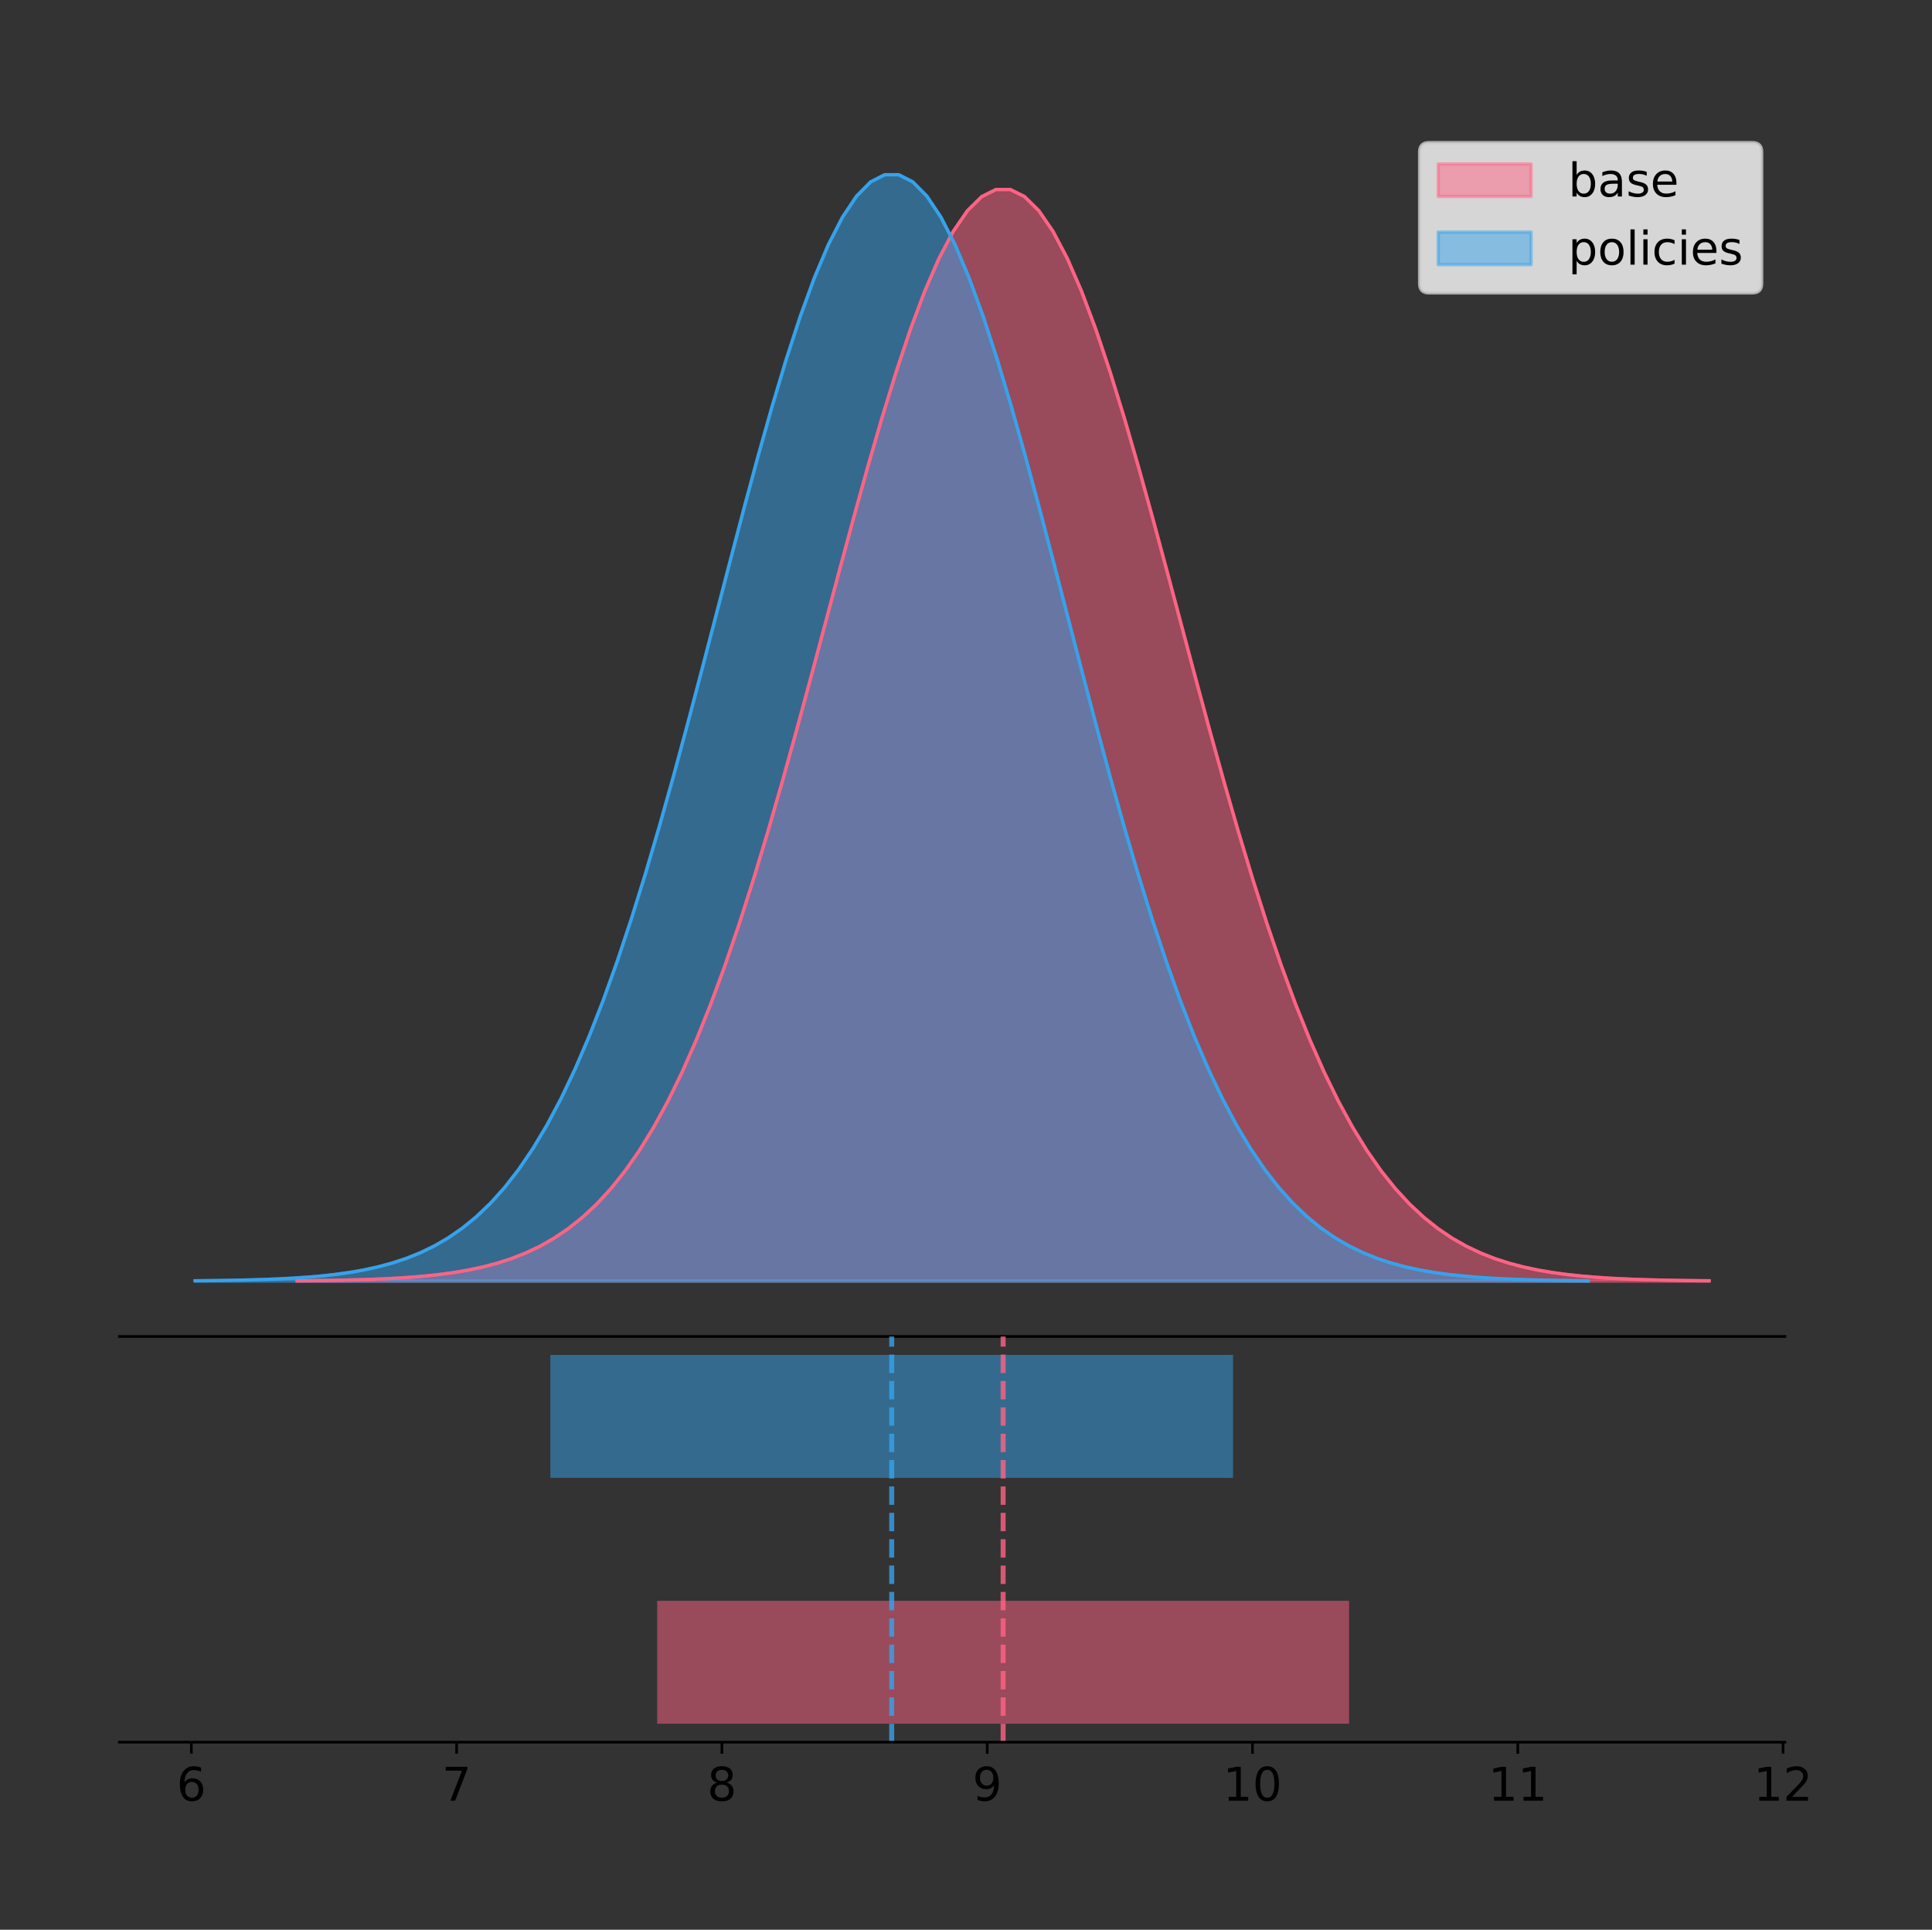 <?xml version="1.0" encoding="utf-8" standalone="no"?>
<!DOCTYPE svg PUBLIC "-//W3C//DTD SVG 1.1//EN"
  "http://www.w3.org/Graphics/SVG/1.1/DTD/svg11.dtd">
<!-- Created with matplotlib (https://matplotlib.org/) -->
<svg height="581.789pt" version="1.1" viewBox="0 0 582.564 581.789" width="582.564pt" xmlns="http://www.w3.org/2000/svg" xmlns:xlink="http://www.w3.org/1999/xlink">
 <rect x="0" y="0" width="582.564" height="581.789" fill="#333333" stroke="none"/>
 <defs>
  <style type="text/css">
*{stroke-linecap:butt;stroke-linejoin:round;}
  </style>
 </defs>
 <g id="figure_1">
  <g id="patch_1">
   <path d="M 0 581.789 
L 582.564 581.789 
L 582.564 0 
L 0 0 
z
" style="fill:none;"/>
  </g>
  <g id="axes_1">
   <g id="patch_2">
    <path d="M 36 402.93 
L 538.2 402.93 
L 538.2 36 
L 36 36 
z
" style="fill:none;"/>
   </g>
   <g id="PolyCollection_1">
    <defs>
     <path d="M 89.583 -195.538 
L 89.583 -195.649 
L 93.884 -195.69 
L 98.185 -195.746 
L 102.486 -195.821 
L 106.787 -195.92 
L 111.088 -196.051 
L 115.388 -196.221 
L 119.689 -196.443 
L 123.99 -196.728 
L 128.291 -197.094 
L 132.592 -197.558 
L 136.893 -198.144 
L 141.194 -198.878 
L 145.495 -199.79 
L 149.796 -200.917 
L 154.097 -202.299 
L 158.398 -203.979 
L 162.698 -206.009 
L 166.999 -208.442 
L 171.3 -211.338 
L 175.601 -214.757 
L 179.902 -218.764 
L 184.203 -223.423 
L 188.504 -228.8 
L 192.805 -234.955 
L 197.106 -241.945 
L 201.407 -249.818 
L 205.707 -258.615 
L 210.008 -268.359 
L 214.309 -279.062 
L 218.61 -290.715 
L 222.911 -303.287 
L 227.212 -316.726 
L 231.513 -330.954 
L 235.814 -345.868 
L 240.115 -361.338 
L 244.416 -377.21 
L 248.717 -393.305 
L 253.017 -409.425 
L 257.318 -425.354 
L 261.619 -440.862 
L 265.92 -455.711 
L 270.221 -469.664 
L 274.522 -482.485 
L 278.823 -493.95 
L 283.124 -503.854 
L 287.425 -512.014 
L 291.726 -518.274 
L 296.027 -522.517 
L 300.327 -524.659 
L 304.628 -524.659 
L 308.929 -522.517 
L 313.23 -518.274 
L 317.531 -512.014 
L 321.832 -503.854 
L 326.133 -493.95 
L 330.434 -482.485 
L 334.735 -469.664 
L 339.036 -455.711 
L 343.336 -440.862 
L 347.637 -425.354 
L 351.938 -409.425 
L 356.239 -393.305 
L 360.54 -377.21 
L 364.841 -361.338 
L 369.142 -345.868 
L 373.443 -330.954 
L 377.744 -316.726 
L 382.045 -303.287 
L 386.346 -290.715 
L 390.646 -279.062 
L 394.947 -268.359 
L 399.248 -258.615 
L 403.549 -249.818 
L 407.85 -241.945 
L 412.151 -234.955 
L 416.452 -228.8 
L 420.753 -223.423 
L 425.054 -218.764 
L 429.355 -214.757 
L 433.656 -211.338 
L 437.956 -208.442 
L 442.257 -206.009 
L 446.558 -203.979 
L 450.859 -202.299 
L 455.16 -200.917 
L 459.461 -199.79 
L 463.762 -198.878 
L 468.063 -198.144 
L 472.364 -197.558 
L 476.665 -197.094 
L 480.965 -196.728 
L 485.266 -196.443 
L 489.567 -196.221 
L 493.868 -196.051 
L 498.169 -195.92 
L 502.47 -195.821 
L 506.771 -195.746 
L 511.072 -195.69 
L 515.373 -195.649 
L 515.373 -195.538 
L 515.373 -195.538 
L 511.072 -195.538 
L 506.771 -195.538 
L 502.47 -195.538 
L 498.169 -195.538 
L 493.868 -195.538 
L 489.567 -195.538 
L 485.266 -195.538 
L 480.965 -195.538 
L 476.665 -195.538 
L 472.364 -195.538 
L 468.063 -195.538 
L 463.762 -195.538 
L 459.461 -195.538 
L 455.16 -195.538 
L 450.859 -195.538 
L 446.558 -195.538 
L 442.257 -195.538 
L 437.956 -195.538 
L 433.656 -195.538 
L 429.355 -195.538 
L 425.054 -195.538 
L 420.753 -195.538 
L 416.452 -195.538 
L 412.151 -195.538 
L 407.85 -195.538 
L 403.549 -195.538 
L 399.248 -195.538 
L 394.947 -195.538 
L 390.646 -195.538 
L 386.346 -195.538 
L 382.045 -195.538 
L 377.744 -195.538 
L 373.443 -195.538 
L 369.142 -195.538 
L 364.841 -195.538 
L 360.54 -195.538 
L 356.239 -195.538 
L 351.938 -195.538 
L 347.637 -195.538 
L 343.336 -195.538 
L 339.036 -195.538 
L 334.735 -195.538 
L 330.434 -195.538 
L 326.133 -195.538 
L 321.832 -195.538 
L 317.531 -195.538 
L 313.23 -195.538 
L 308.929 -195.538 
L 304.628 -195.538 
L 300.327 -195.538 
L 296.027 -195.538 
L 291.726 -195.538 
L 287.425 -195.538 
L 283.124 -195.538 
L 278.823 -195.538 
L 274.522 -195.538 
L 270.221 -195.538 
L 265.92 -195.538 
L 261.619 -195.538 
L 257.318 -195.538 
L 253.017 -195.538 
L 248.717 -195.538 
L 244.416 -195.538 
L 240.115 -195.538 
L 235.814 -195.538 
L 231.513 -195.538 
L 227.212 -195.538 
L 222.911 -195.538 
L 218.61 -195.538 
L 214.309 -195.538 
L 210.008 -195.538 
L 205.707 -195.538 
L 201.407 -195.538 
L 197.106 -195.538 
L 192.805 -195.538 
L 188.504 -195.538 
L 184.203 -195.538 
L 179.902 -195.538 
L 175.601 -195.538 
L 171.3 -195.538 
L 166.999 -195.538 
L 162.698 -195.538 
L 158.398 -195.538 
L 154.097 -195.538 
L 149.796 -195.538 
L 145.495 -195.538 
L 141.194 -195.538 
L 136.893 -195.538 
L 132.592 -195.538 
L 128.291 -195.538 
L 123.99 -195.538 
L 119.689 -195.538 
L 115.388 -195.538 
L 111.088 -195.538 
L 106.787 -195.538 
L 102.486 -195.538 
L 98.185 -195.538 
L 93.884 -195.538 
L 89.583 -195.538 
z
" id="m979a947fcb" style="stroke:#ff6384;stroke-opacity:0.5;"/>
    </defs>
    <g clip-path="url(#p988fb2bd97)">
     <use style="fill:#ff6384;fill-opacity:0.5;stroke:#ff6384;stroke-opacity:0.5;" x="0" xlink:href="#m979a947fcb" y="581.789"/>
    </g>
   </g>
   <g id="PolyCollection_2">
    <defs>
     <path d="M 58.827 -195.538 
L 58.827 -195.65 
L 63.071 -195.692 
L 67.314 -195.749 
L 71.558 -195.825 
L 75.801 -195.925 
L 80.045 -196.058 
L 84.288 -196.23 
L 88.532 -196.455 
L 92.775 -196.744 
L 97.019 -197.115 
L 101.262 -197.585 
L 105.506 -198.179 
L 109.749 -198.923 
L 113.993 -199.848 
L 118.236 -200.99 
L 122.48 -202.39 
L 126.723 -204.093 
L 130.967 -206.151 
L 135.21 -208.617 
L 139.454 -211.552 
L 143.697 -215.017 
L 147.941 -219.078 
L 152.184 -223.801 
L 156.428 -229.25 
L 160.671 -235.488 
L 164.915 -242.572 
L 169.158 -250.552 
L 173.402 -259.468 
L 177.646 -269.344 
L 181.889 -280.192 
L 186.133 -292.002 
L 190.376 -304.744 
L 194.62 -318.365 
L 198.863 -332.786 
L 203.107 -347.901 
L 207.35 -363.58 
L 211.594 -379.667 
L 215.837 -395.98 
L 220.081 -412.318 
L 224.324 -428.462 
L 228.568 -444.18 
L 232.811 -459.23 
L 237.055 -473.372 
L 241.298 -486.366 
L 245.542 -497.987 
L 249.785 -508.025 
L 254.029 -516.294 
L 258.272 -522.64 
L 262.516 -526.94 
L 266.759 -529.111 
L 271.003 -529.111 
L 275.246 -526.94 
L 279.49 -522.64 
L 283.733 -516.294 
L 287.977 -508.025 
L 292.22 -497.987 
L 296.464 -486.366 
L 300.707 -473.372 
L 304.951 -459.23 
L 309.194 -444.18 
L 313.438 -428.462 
L 317.681 -412.318 
L 321.925 -395.98 
L 326.168 -379.667 
L 330.412 -363.58 
L 334.655 -347.901 
L 338.899 -332.786 
L 343.142 -318.365 
L 347.386 -304.744 
L 351.629 -292.002 
L 355.873 -280.192 
L 360.116 -269.344 
L 364.36 -259.468 
L 368.603 -250.552 
L 372.847 -242.572 
L 377.09 -235.488 
L 381.334 -229.25 
L 385.577 -223.801 
L 389.821 -219.078 
L 394.064 -215.017 
L 398.308 -211.552 
L 402.551 -208.617 
L 406.795 -206.151 
L 411.038 -204.093 
L 415.282 -202.39 
L 419.526 -200.99 
L 423.769 -199.848 
L 428.013 -198.923 
L 432.256 -198.179 
L 436.5 -197.585 
L 440.743 -197.115 
L 444.987 -196.744 
L 449.23 -196.455 
L 453.474 -196.23 
L 457.717 -196.058 
L 461.961 -195.925 
L 466.204 -195.825 
L 470.448 -195.749 
L 474.691 -195.692 
L 478.935 -195.65 
L 478.935 -195.538 
L 478.935 -195.538 
L 474.691 -195.538 
L 470.448 -195.538 
L 466.204 -195.538 
L 461.961 -195.538 
L 457.717 -195.538 
L 453.474 -195.538 
L 449.23 -195.538 
L 444.987 -195.538 
L 440.743 -195.538 
L 436.5 -195.538 
L 432.256 -195.538 
L 428.013 -195.538 
L 423.769 -195.538 
L 419.526 -195.538 
L 415.282 -195.538 
L 411.038 -195.538 
L 406.795 -195.538 
L 402.551 -195.538 
L 398.308 -195.538 
L 394.064 -195.538 
L 389.821 -195.538 
L 385.577 -195.538 
L 381.334 -195.538 
L 377.09 -195.538 
L 372.847 -195.538 
L 368.603 -195.538 
L 364.36 -195.538 
L 360.116 -195.538 
L 355.873 -195.538 
L 351.629 -195.538 
L 347.386 -195.538 
L 343.142 -195.538 
L 338.899 -195.538 
L 334.655 -195.538 
L 330.412 -195.538 
L 326.168 -195.538 
L 321.925 -195.538 
L 317.681 -195.538 
L 313.438 -195.538 
L 309.194 -195.538 
L 304.951 -195.538 
L 300.707 -195.538 
L 296.464 -195.538 
L 292.22 -195.538 
L 287.977 -195.538 
L 283.733 -195.538 
L 279.49 -195.538 
L 275.246 -195.538 
L 271.003 -195.538 
L 266.759 -195.538 
L 262.516 -195.538 
L 258.272 -195.538 
L 254.029 -195.538 
L 249.785 -195.538 
L 245.542 -195.538 
L 241.298 -195.538 
L 237.055 -195.538 
L 232.811 -195.538 
L 228.568 -195.538 
L 224.324 -195.538 
L 220.081 -195.538 
L 215.837 -195.538 
L 211.594 -195.538 
L 207.35 -195.538 
L 203.107 -195.538 
L 198.863 -195.538 
L 194.62 -195.538 
L 190.376 -195.538 
L 186.133 -195.538 
L 181.889 -195.538 
L 177.646 -195.538 
L 173.402 -195.538 
L 169.158 -195.538 
L 164.915 -195.538 
L 160.671 -195.538 
L 156.428 -195.538 
L 152.184 -195.538 
L 147.941 -195.538 
L 143.697 -195.538 
L 139.454 -195.538 
L 135.21 -195.538 
L 130.967 -195.538 
L 126.723 -195.538 
L 122.48 -195.538 
L 118.236 -195.538 
L 113.993 -195.538 
L 109.749 -195.538 
L 105.506 -195.538 
L 101.262 -195.538 
L 97.019 -195.538 
L 92.775 -195.538 
L 88.532 -195.538 
L 84.288 -195.538 
L 80.045 -195.538 
L 75.801 -195.538 
L 71.558 -195.538 
L 67.314 -195.538 
L 63.071 -195.538 
L 58.827 -195.538 
z
" id="m52dfe57b08" style="stroke:#36a2eb;stroke-opacity:0.5;"/>
    </defs>
    <g clip-path="url(#p988fb2bd97)">
     <use style="fill:#36a2eb;fill-opacity:0.5;stroke:#36a2eb;stroke-opacity:0.5;" x="0" xlink:href="#m52dfe57b08" y="581.789"/>
    </g>
   </g>
   <g id="line2d_1">
    <path clip-path="url(#p988fb2bd97)" d="M 89.583 386.141 
L 93.884 386.099 
L 98.185 386.043 
L 102.486 385.968 
L 106.787 385.869 
L 111.088 385.739 
L 115.388 385.568 
L 119.689 385.347 
L 123.99 385.061 
L 128.291 384.696 
L 132.592 384.231 
L 136.893 383.646 
L 141.194 382.912 
L 145.495 381.999 
L 149.796 380.872 
L 154.097 379.491 
L 158.398 377.81 
L 162.698 375.78 
L 166.999 373.347 
L 171.3 370.452 
L 175.601 367.032 
L 179.902 363.025 
L 184.203 358.366 
L 188.504 352.989 
L 192.805 346.835 
L 197.106 339.845 
L 201.407 331.971 
L 205.707 323.175 
L 210.008 313.43 
L 214.309 302.727 
L 218.61 291.075 
L 222.911 278.502 
L 227.212 265.063 
L 231.513 250.835 
L 235.814 235.921 
L 240.115 220.452 
L 244.416 204.58 
L 248.717 188.484 
L 253.017 172.364 
L 257.318 156.435 
L 261.619 140.928 
L 265.92 126.078 
L 270.221 112.126 
L 274.522 99.305 
L 278.823 87.839 
L 283.124 77.935 
L 287.425 69.776 
L 291.726 63.515 
L 296.027 59.272 
L 300.327 57.13 
L 304.628 57.13 
L 308.929 59.272 
L 313.23 63.515 
L 317.531 69.776 
L 321.832 77.935 
L 326.133 87.839 
L 330.434 99.305 
L 334.735 112.126 
L 339.036 126.078 
L 343.336 140.928 
L 347.637 156.435 
L 351.938 172.364 
L 356.239 188.484 
L 360.54 204.58 
L 364.841 220.452 
L 369.142 235.921 
L 373.443 250.835 
L 377.744 265.063 
L 382.045 278.502 
L 386.346 291.075 
L 390.646 302.727 
L 394.947 313.43 
L 399.248 323.175 
L 403.549 331.971 
L 407.85 339.845 
L 412.151 346.835 
L 416.452 352.989 
L 420.753 358.366 
L 425.054 363.025 
L 429.355 367.032 
L 433.656 370.452 
L 437.956 373.347 
L 442.257 375.78 
L 446.558 377.81 
L 450.859 379.491 
L 455.16 380.872 
L 459.461 381.999 
L 463.762 382.912 
L 468.063 383.646 
L 472.364 384.231 
L 476.665 384.696 
L 480.965 385.061 
L 485.266 385.347 
L 489.567 385.568 
L 493.868 385.739 
L 498.169 385.869 
L 502.47 385.968 
L 506.771 386.043 
L 511.072 386.099 
L 515.373 386.141 
" style="fill:none;stroke:#ff6384;stroke-linecap:square;"/>
   </g>
   <g id="line2d_2">
    <path clip-path="url(#p988fb2bd97)" d="M 58.827 386.139 
L 63.071 386.097 
L 67.314 386.04 
L 71.558 385.965 
L 75.801 385.864 
L 80.045 385.732 
L 84.288 385.559 
L 88.532 385.334 
L 92.775 385.045 
L 97.019 384.675 
L 101.262 384.204 
L 105.506 383.61 
L 109.749 382.867 
L 113.993 381.941 
L 118.236 380.799 
L 122.48 379.399 
L 126.723 377.696 
L 130.967 375.639 
L 135.21 373.172 
L 139.454 370.238 
L 143.697 366.772 
L 147.941 362.711 
L 152.184 357.989 
L 156.428 352.539 
L 160.671 346.301 
L 164.915 339.217 
L 169.158 331.237 
L 173.402 322.322 
L 177.646 312.445 
L 181.889 301.597 
L 186.133 289.787 
L 190.376 277.045 
L 194.62 263.424 
L 198.863 249.004 
L 203.107 233.888 
L 207.35 218.209 
L 211.594 202.123 
L 215.837 185.809 
L 220.081 169.471 
L 224.324 153.327 
L 228.568 137.61 
L 232.811 122.559 
L 237.055 108.418 
L 241.298 95.423 
L 245.542 83.803 
L 249.785 73.765 
L 254.029 65.495 
L 258.272 59.15 
L 262.516 54.85 
L 266.759 52.679 
L 271.003 52.679 
L 275.246 54.85 
L 279.49 59.15 
L 283.733 65.495 
L 287.977 73.765 
L 292.22 83.803 
L 296.464 95.423 
L 300.707 108.418 
L 304.951 122.559 
L 309.194 137.61 
L 313.438 153.327 
L 317.681 169.471 
L 321.925 185.809 
L 326.168 202.123 
L 330.412 218.209 
L 334.655 233.888 
L 338.899 249.004 
L 343.142 263.424 
L 347.386 277.045 
L 351.629 289.787 
L 355.873 301.597 
L 360.116 312.445 
L 364.36 322.322 
L 368.603 331.237 
L 372.847 339.217 
L 377.09 346.301 
L 381.334 352.539 
L 385.577 357.989 
L 389.821 362.711 
L 394.064 366.772 
L 398.308 370.238 
L 402.551 373.172 
L 406.795 375.639 
L 411.038 377.696 
L 415.282 379.399 
L 419.526 380.799 
L 423.769 381.941 
L 428.013 382.867 
L 432.256 383.61 
L 436.5 384.204 
L 440.743 384.675 
L 444.987 385.045 
L 449.23 385.334 
L 453.474 385.559 
L 457.717 385.732 
L 461.961 385.864 
L 466.204 385.965 
L 470.448 386.04 
L 474.691 386.097 
L 478.935 386.139 
" style="fill:none;stroke:#36a2eb;stroke-linecap:square;"/>
   </g>
   <g id="patch_3">
    <path d="M 36 402.93 
L 538.2 402.93 
" style="fill:none;stroke:#000000;stroke-linecap:square;stroke-linejoin:miter;stroke-width:0.8;"/>
   </g>
   <g id="legend_1">
    <g id="patch_4">
     <path d="M 430.873 88.299 
L 528.4 88.299 
Q 531.2 88.299 531.2 85.499 
L 531.2 45.8 
Q 531.2 43 528.4 43 
L 430.873 43 
Q 428.072 43 428.072 45.8 
L 428.072 85.499 
Q 428.072 88.299 430.873 88.299 
z
" style="fill:#ffffff;opacity:0.8;stroke:#cccccc;stroke-linejoin:miter;"/>
    </g>
    <g id="patch_5">
     <path d="M 433.673 59.238 
L 461.673 59.238 
L 461.673 49.438 
L 433.673 49.438 
z
" style="fill:#ff6384;opacity:0.5;stroke:#ff6384;stroke-linejoin:miter;"/>
    </g>
    <g id="text_1">
     <!-- base -->
     <defs>
      <path d="M 48.688 27.297 
Q 48.688 37.203 44.609 42.844 
Q 40.531 48.484 33.406 48.484 
Q 26.266 48.484 22.188 42.844 
Q 18.109 37.203 18.109 27.297 
Q 18.109 17.391 22.188 11.75 
Q 26.266 6.109 33.406 6.109 
Q 40.531 6.109 44.609 11.75 
Q 48.688 17.391 48.688 27.297 
z
M 18.109 46.391 
Q 20.953 51.266 25.266 53.625 
Q 29.594 56 35.594 56 
Q 45.562 56 51.781 48.094 
Q 58.016 40.188 58.016 27.297 
Q 58.016 14.406 51.781 6.484 
Q 45.562 -1.422 35.594 -1.422 
Q 29.594 -1.422 25.266 0.953 
Q 20.953 3.328 18.109 8.203 
L 18.109 0 
L 9.078 0 
L 9.078 75.984 
L 18.109 75.984 
z
" id="DejaVuSans-98"/>
      <path d="M 34.281 27.484 
Q 23.391 27.484 19.188 25 
Q 14.984 22.516 14.984 16.5 
Q 14.984 11.719 18.141 8.906 
Q 21.297 6.109 26.703 6.109 
Q 34.188 6.109 38.703 11.406 
Q 43.219 16.703 43.219 25.484 
L 43.219 27.484 
z
M 52.203 31.203 
L 52.203 0 
L 43.219 0 
L 43.219 8.297 
Q 40.141 3.328 35.547 0.953 
Q 30.953 -1.422 24.312 -1.422 
Q 15.922 -1.422 10.953 3.297 
Q 6 8.016 6 15.922 
Q 6 25.141 12.172 29.828 
Q 18.359 34.516 30.609 34.516 
L 43.219 34.516 
L 43.219 35.406 
Q 43.219 41.609 39.141 45 
Q 35.062 48.391 27.688 48.391 
Q 23 48.391 18.547 47.266 
Q 14.109 46.141 10.016 43.891 
L 10.016 52.203 
Q 14.938 54.109 19.578 55.047 
Q 24.219 56 28.609 56 
Q 40.484 56 46.344 49.844 
Q 52.203 43.703 52.203 31.203 
z
" id="DejaVuSans-97"/>
      <path d="M 44.281 53.078 
L 44.281 44.578 
Q 40.484 46.531 36.375 47.5 
Q 32.281 48.484 27.875 48.484 
Q 21.188 48.484 17.844 46.438 
Q 14.5 44.391 14.5 40.281 
Q 14.5 37.156 16.891 35.375 
Q 19.281 33.594 26.516 31.984 
L 29.594 31.297 
Q 39.156 29.25 43.188 25.516 
Q 47.219 21.781 47.219 15.094 
Q 47.219 7.469 41.188 3.016 
Q 35.156 -1.422 24.609 -1.422 
Q 20.219 -1.422 15.453 -0.562 
Q 10.688 0.297 5.422 2 
L 5.422 11.281 
Q 10.406 8.688 15.234 7.391 
Q 20.062 6.109 24.812 6.109 
Q 31.156 6.109 34.562 8.281 
Q 37.984 10.453 37.984 14.406 
Q 37.984 18.062 35.516 20.016 
Q 33.062 21.969 24.703 23.781 
L 21.578 24.516 
Q 13.234 26.266 9.516 29.906 
Q 5.812 33.547 5.812 39.891 
Q 5.812 47.609 11.281 51.797 
Q 16.75 56 26.812 56 
Q 31.781 56 36.172 55.266 
Q 40.578 54.547 44.281 53.078 
z
" id="DejaVuSans-115"/>
      <path d="M 56.203 29.594 
L 56.203 25.203 
L 14.891 25.203 
Q 15.484 15.922 20.484 11.062 
Q 25.484 6.203 34.422 6.203 
Q 39.594 6.203 44.453 7.469 
Q 49.312 8.734 54.109 11.281 
L 54.109 2.781 
Q 49.266 0.734 44.188 -0.344 
Q 39.109 -1.422 33.891 -1.422 
Q 20.797 -1.422 13.156 6.188 
Q 5.516 13.812 5.516 26.812 
Q 5.516 40.234 12.766 48.109 
Q 20.016 56 32.328 56 
Q 43.359 56 49.781 48.891 
Q 56.203 41.797 56.203 29.594 
z
M 47.219 32.234 
Q 47.125 39.594 43.094 43.984 
Q 39.062 48.391 32.422 48.391 
Q 24.906 48.391 20.391 44.141 
Q 15.875 39.891 15.188 32.172 
z
" id="DejaVuSans-101"/>
     </defs>
     <g transform="translate(472.873 59.238)scale(0.14 -0.14)">
      <use xlink:href="#DejaVuSans-98"/>
      <use x="63.477" xlink:href="#DejaVuSans-97"/>
      <use x="124.756" xlink:href="#DejaVuSans-115"/>
      <use x="176.855" xlink:href="#DejaVuSans-101"/>
     </g>
    </g>
    <g id="patch_6">
     <path d="M 433.673 79.787 
L 461.673 79.787 
L 461.673 69.987 
L 433.673 69.987 
z
" style="fill:#36a2eb;opacity:0.5;stroke:#36a2eb;stroke-linejoin:miter;"/>
    </g>
    <g id="text_2">
     <!-- policies -->
     <defs>
      <path d="M 18.109 8.203 
L 18.109 -20.797 
L 9.078 -20.797 
L 9.078 54.688 
L 18.109 54.688 
L 18.109 46.391 
Q 20.953 51.266 25.266 53.625 
Q 29.594 56 35.594 56 
Q 45.562 56 51.781 48.094 
Q 58.016 40.188 58.016 27.297 
Q 58.016 14.406 51.781 6.484 
Q 45.562 -1.422 35.594 -1.422 
Q 29.594 -1.422 25.266 0.953 
Q 20.953 3.328 18.109 8.203 
z
M 48.688 27.297 
Q 48.688 37.203 44.609 42.844 
Q 40.531 48.484 33.406 48.484 
Q 26.266 48.484 22.188 42.844 
Q 18.109 37.203 18.109 27.297 
Q 18.109 17.391 22.188 11.75 
Q 26.266 6.109 33.406 6.109 
Q 40.531 6.109 44.609 11.75 
Q 48.688 17.391 48.688 27.297 
z
" id="DejaVuSans-112"/>
      <path d="M 30.609 48.391 
Q 23.391 48.391 19.188 42.75 
Q 14.984 37.109 14.984 27.297 
Q 14.984 17.484 19.156 11.844 
Q 23.344 6.203 30.609 6.203 
Q 37.797 6.203 41.984 11.859 
Q 46.188 17.531 46.188 27.297 
Q 46.188 37.016 41.984 42.703 
Q 37.797 48.391 30.609 48.391 
z
M 30.609 56 
Q 42.328 56 49.016 48.375 
Q 55.719 40.766 55.719 27.297 
Q 55.719 13.875 49.016 6.219 
Q 42.328 -1.422 30.609 -1.422 
Q 18.844 -1.422 12.172 6.219 
Q 5.516 13.875 5.516 27.297 
Q 5.516 40.766 12.172 48.375 
Q 18.844 56 30.609 56 
z
" id="DejaVuSans-111"/>
      <path d="M 9.422 75.984 
L 18.406 75.984 
L 18.406 0 
L 9.422 0 
z
" id="DejaVuSans-108"/>
      <path d="M 9.422 54.688 
L 18.406 54.688 
L 18.406 0 
L 9.422 0 
z
M 9.422 75.984 
L 18.406 75.984 
L 18.406 64.594 
L 9.422 64.594 
z
" id="DejaVuSans-105"/>
      <path d="M 48.781 52.594 
L 48.781 44.188 
Q 44.969 46.297 41.141 47.344 
Q 37.312 48.391 33.406 48.391 
Q 24.656 48.391 19.812 42.844 
Q 14.984 37.312 14.984 27.297 
Q 14.984 17.281 19.812 11.734 
Q 24.656 6.203 33.406 6.203 
Q 37.312 6.203 41.141 7.25 
Q 44.969 8.297 48.781 10.406 
L 48.781 2.094 
Q 45.016 0.344 40.984 -0.531 
Q 36.969 -1.422 32.422 -1.422 
Q 20.062 -1.422 12.781 6.344 
Q 5.516 14.109 5.516 27.297 
Q 5.516 40.672 12.859 48.328 
Q 20.219 56 33.016 56 
Q 37.156 56 41.109 55.141 
Q 45.062 54.297 48.781 52.594 
z
" id="DejaVuSans-99"/>
     </defs>
     <g transform="translate(472.873 79.787)scale(0.14 -0.14)">
      <use xlink:href="#DejaVuSans-112"/>
      <use x="63.477" xlink:href="#DejaVuSans-111"/>
      <use x="124.658" xlink:href="#DejaVuSans-108"/>
      <use x="152.441" xlink:href="#DejaVuSans-105"/>
      <use x="180.225" xlink:href="#DejaVuSans-99"/>
      <use x="235.205" xlink:href="#DejaVuSans-105"/>
      <use x="262.988" xlink:href="#DejaVuSans-101"/>
      <use x="324.512" xlink:href="#DejaVuSans-115"/>
     </g>
    </g>
   </g>
  </g>
  <g id="axes_2">
   <g id="patch_7">
    <path d="M 36 525.24 
L 538.2 525.24 
L 538.2 402.93 
L 36 402.93 
z
" style="fill:none;"/>
   </g>
   <g id="patch_8">
    <path clip-path="url(#p367b5a4e77)" d="M 198.159 519.68 
L 406.796 519.68 
L 406.796 482.617 
L 198.159 482.617 
z
" style="fill:#ff6384;opacity:0.5;"/>
   </g>
   <g id="patch_9">
    <path clip-path="url(#p367b5a4e77)" d="M 165.955 445.553 
L 371.807 445.553 
L 371.807 408.49 
L 165.955 408.49 
z
" style="fill:#36a2eb;opacity:0.5;"/>
   </g>
   <g id="matplotlib.axis_1">
    <g id="xtick_1">
     <g id="line2d_3">
      <defs>
       <path d="M 0 0 
L 0 3.5 
" id="m0d90b3b70a" style="stroke:#000000;stroke-width:0.8;"/>
      </defs>
      <g>
       <use style="stroke:#000000;stroke-width:0.8;" x="57.7" xlink:href="#m0d90b3b70a" y="525.24"/>
      </g>
     </g>
     <g id="text_3">
      <!-- 6 -->
      <defs>
       <path d="M 33.016 40.375 
Q 26.375 40.375 22.484 35.828 
Q 18.609 31.297 18.609 23.391 
Q 18.609 15.531 22.484 10.953 
Q 26.375 6.391 33.016 6.391 
Q 39.656 6.391 43.531 10.953 
Q 47.406 15.531 47.406 23.391 
Q 47.406 31.297 43.531 35.828 
Q 39.656 40.375 33.016 40.375 
z
M 52.594 71.297 
L 52.594 62.312 
Q 48.875 64.062 45.094 64.984 
Q 41.312 65.922 37.594 65.922 
Q 27.828 65.922 22.672 59.328 
Q 17.531 52.734 16.797 39.406 
Q 19.672 43.656 24.016 45.922 
Q 28.375 48.188 33.594 48.188 
Q 44.578 48.188 50.953 41.516 
Q 57.328 34.859 57.328 23.391 
Q 57.328 12.156 50.688 5.359 
Q 44.047 -1.422 33.016 -1.422 
Q 20.359 -1.422 13.672 8.266 
Q 6.984 17.969 6.984 36.375 
Q 6.984 53.656 15.188 63.938 
Q 23.391 74.219 37.203 74.219 
Q 40.922 74.219 44.703 73.484 
Q 48.484 72.75 52.594 71.297 
z
" id="DejaVuSans-54"/>
      </defs>
      <g transform="translate(53.247 542.878)scale(0.14 -0.14)">
       <use xlink:href="#DejaVuSans-54"/>
      </g>
     </g>
    </g>
    <g id="xtick_2">
     <g id="line2d_4">
      <g>
       <use style="stroke:#000000;stroke-width:0.8;" x="137.693" xlink:href="#m0d90b3b70a" y="525.24"/>
      </g>
     </g>
     <g id="text_4">
      <!-- 7 -->
      <defs>
       <path d="M 8.203 72.906 
L 55.078 72.906 
L 55.078 68.703 
L 28.609 0 
L 18.312 0 
L 43.219 64.594 
L 8.203 64.594 
z
" id="DejaVuSans-55"/>
      </defs>
      <g transform="translate(133.239 542.878)scale(0.14 -0.14)">
       <use xlink:href="#DejaVuSans-55"/>
      </g>
     </g>
    </g>
    <g id="xtick_3">
     <g id="line2d_5">
      <g>
       <use style="stroke:#000000;stroke-width:0.8;" x="217.686" xlink:href="#m0d90b3b70a" y="525.24"/>
      </g>
     </g>
     <g id="text_5">
      <!-- 8 -->
      <defs>
       <path d="M 31.781 34.625 
Q 24.75 34.625 20.719 30.859 
Q 16.703 27.094 16.703 20.516 
Q 16.703 13.922 20.719 10.156 
Q 24.75 6.391 31.781 6.391 
Q 38.812 6.391 42.859 10.172 
Q 46.922 13.969 46.922 20.516 
Q 46.922 27.094 42.891 30.859 
Q 38.875 34.625 31.781 34.625 
z
M 21.922 38.812 
Q 15.578 40.375 12.031 44.719 
Q 8.5 49.078 8.5 55.328 
Q 8.5 64.062 14.719 69.141 
Q 20.953 74.219 31.781 74.219 
Q 42.672 74.219 48.875 69.141 
Q 55.078 64.062 55.078 55.328 
Q 55.078 49.078 51.531 44.719 
Q 48 40.375 41.703 38.812 
Q 48.828 37.156 52.797 32.312 
Q 56.781 27.484 56.781 20.516 
Q 56.781 9.906 50.312 4.234 
Q 43.844 -1.422 31.781 -1.422 
Q 19.734 -1.422 13.25 4.234 
Q 6.781 9.906 6.781 20.516 
Q 6.781 27.484 10.781 32.312 
Q 14.797 37.156 21.922 38.812 
z
M 18.312 54.391 
Q 18.312 48.734 21.844 45.562 
Q 25.391 42.391 31.781 42.391 
Q 38.141 42.391 41.719 45.562 
Q 45.312 48.734 45.312 54.391 
Q 45.312 60.062 41.719 63.234 
Q 38.141 66.406 31.781 66.406 
Q 25.391 66.406 21.844 63.234 
Q 18.312 60.062 18.312 54.391 
z
" id="DejaVuSans-56"/>
      </defs>
      <g transform="translate(213.232 542.878)scale(0.14 -0.14)">
       <use xlink:href="#DejaVuSans-56"/>
      </g>
     </g>
    </g>
    <g id="xtick_4">
     <g id="line2d_6">
      <g>
       <use style="stroke:#000000;stroke-width:0.8;" x="297.678" xlink:href="#m0d90b3b70a" y="525.24"/>
      </g>
     </g>
     <g id="text_6">
      <!-- 9 -->
      <defs>
       <path d="M 10.984 1.516 
L 10.984 10.5 
Q 14.703 8.734 18.5 7.812 
Q 22.312 6.891 25.984 6.891 
Q 35.75 6.891 40.891 13.453 
Q 46.047 20.016 46.781 33.406 
Q 43.953 29.203 39.594 26.953 
Q 35.25 24.703 29.984 24.703 
Q 19.047 24.703 12.672 31.312 
Q 6.297 37.938 6.297 49.422 
Q 6.297 60.641 12.938 67.422 
Q 19.578 74.219 30.609 74.219 
Q 43.266 74.219 49.922 64.516 
Q 56.594 54.828 56.594 36.375 
Q 56.594 19.141 48.406 8.859 
Q 40.234 -1.422 26.422 -1.422 
Q 22.703 -1.422 18.891 -0.688 
Q 15.094 0.047 10.984 1.516 
z
M 30.609 32.422 
Q 37.25 32.422 41.125 36.953 
Q 45.016 41.5 45.016 49.422 
Q 45.016 57.281 41.125 61.844 
Q 37.25 66.406 30.609 66.406 
Q 23.969 66.406 20.094 61.844 
Q 16.219 57.281 16.219 49.422 
Q 16.219 41.5 20.094 36.953 
Q 23.969 32.422 30.609 32.422 
z
" id="DejaVuSans-57"/>
      </defs>
      <g transform="translate(293.225 542.878)scale(0.14 -0.14)">
       <use xlink:href="#DejaVuSans-57"/>
      </g>
     </g>
    </g>
    <g id="xtick_5">
     <g id="line2d_7">
      <g>
       <use style="stroke:#000000;stroke-width:0.8;" x="377.671" xlink:href="#m0d90b3b70a" y="525.24"/>
      </g>
     </g>
     <g id="text_7">
      <!-- 10 -->
      <defs>
       <path d="M 12.406 8.297 
L 28.516 8.297 
L 28.516 63.922 
L 10.984 60.406 
L 10.984 69.391 
L 28.422 72.906 
L 38.281 72.906 
L 38.281 8.297 
L 54.391 8.297 
L 54.391 0 
L 12.406 0 
z
" id="DejaVuSans-49"/>
       <path d="M 31.781 66.406 
Q 24.172 66.406 20.328 58.906 
Q 16.5 51.422 16.5 36.375 
Q 16.5 21.391 20.328 13.891 
Q 24.172 6.391 31.781 6.391 
Q 39.453 6.391 43.281 13.891 
Q 47.125 21.391 47.125 36.375 
Q 47.125 51.422 43.281 58.906 
Q 39.453 66.406 31.781 66.406 
z
M 31.781 74.219 
Q 44.047 74.219 50.516 64.516 
Q 56.984 54.828 56.984 36.375 
Q 56.984 17.969 50.516 8.266 
Q 44.047 -1.422 31.781 -1.422 
Q 19.531 -1.422 13.062 8.266 
Q 6.594 17.969 6.594 36.375 
Q 6.594 54.828 13.062 64.516 
Q 19.531 74.219 31.781 74.219 
z
" id="DejaVuSans-48"/>
      </defs>
      <g transform="translate(368.763 542.878)scale(0.14 -0.14)">
       <use xlink:href="#DejaVuSans-49"/>
       <use x="63.623" xlink:href="#DejaVuSans-48"/>
      </g>
     </g>
    </g>
    <g id="xtick_6">
     <g id="line2d_8">
      <g>
       <use style="stroke:#000000;stroke-width:0.8;" x="457.664" xlink:href="#m0d90b3b70a" y="525.24"/>
      </g>
     </g>
     <g id="text_8">
      <!-- 11 -->
      <g transform="translate(448.756 542.878)scale(0.14 -0.14)">
       <use xlink:href="#DejaVuSans-49"/>
       <use x="63.623" xlink:href="#DejaVuSans-49"/>
      </g>
     </g>
    </g>
    <g id="xtick_7">
     <g id="line2d_9">
      <g>
       <use style="stroke:#000000;stroke-width:0.8;" x="537.656" xlink:href="#m0d90b3b70a" y="525.24"/>
      </g>
     </g>
     <g id="text_9">
      <!-- 12 -->
      <defs>
       <path d="M 19.188 8.297 
L 53.609 8.297 
L 53.609 0 
L 7.328 0 
L 7.328 8.297 
Q 12.938 14.109 22.625 23.891 
Q 32.328 33.688 34.812 36.531 
Q 39.547 41.844 41.422 45.531 
Q 43.312 49.219 43.312 52.781 
Q 43.312 58.594 39.234 62.25 
Q 35.156 65.922 28.609 65.922 
Q 23.969 65.922 18.812 64.312 
Q 13.672 62.703 7.812 59.422 
L 7.812 69.391 
Q 13.766 71.781 18.938 73 
Q 24.125 74.219 28.422 74.219 
Q 39.75 74.219 46.484 68.547 
Q 53.219 62.891 53.219 53.422 
Q 53.219 48.922 51.531 44.891 
Q 49.859 40.875 45.406 35.406 
Q 44.188 33.984 37.641 27.219 
Q 31.109 20.453 19.188 8.297 
z
" id="DejaVuSans-50"/>
      </defs>
      <g transform="translate(528.749 542.878)scale(0.14 -0.14)">
       <use xlink:href="#DejaVuSans-49"/>
       <use x="63.623" xlink:href="#DejaVuSans-50"/>
      </g>
     </g>
    </g>
   </g>
   <g id="line2d_10">
    <path clip-path="url(#p367b5a4e77)" d="M 302.478 525.24 
L 302.478 402.93 
" style="fill:none;stroke:#ff6384;stroke-dasharray:5.55,2.4;stroke-dashoffset:0;stroke-opacity:0.8;stroke-width:1.5;"/>
   </g>
   <g id="line2d_11">
    <path clip-path="url(#p367b5a4e77)" d="M 268.881 525.24 
L 268.881 402.93 
" style="fill:none;stroke:#36a2eb;stroke-dasharray:5.55,2.4;stroke-dashoffset:0;stroke-opacity:0.8;stroke-width:1.5;"/>
   </g>
   <g id="patch_10">
    <path d="M 36 525.24 
L 538.2 525.24 
" style="fill:none;stroke:#000000;stroke-linecap:square;stroke-linejoin:miter;stroke-width:0.8;"/>
   </g>
  </g>
 </g>
 <defs>
  <clipPath id="p988fb2bd97">
   <rect height="366.93" width="502.2" x="36" y="36"/>
  </clipPath>
  <clipPath id="p367b5a4e77">
   <rect height="122.31" width="502.2" x="36" y="402.93"/>
  </clipPath>
 </defs>
</svg>
